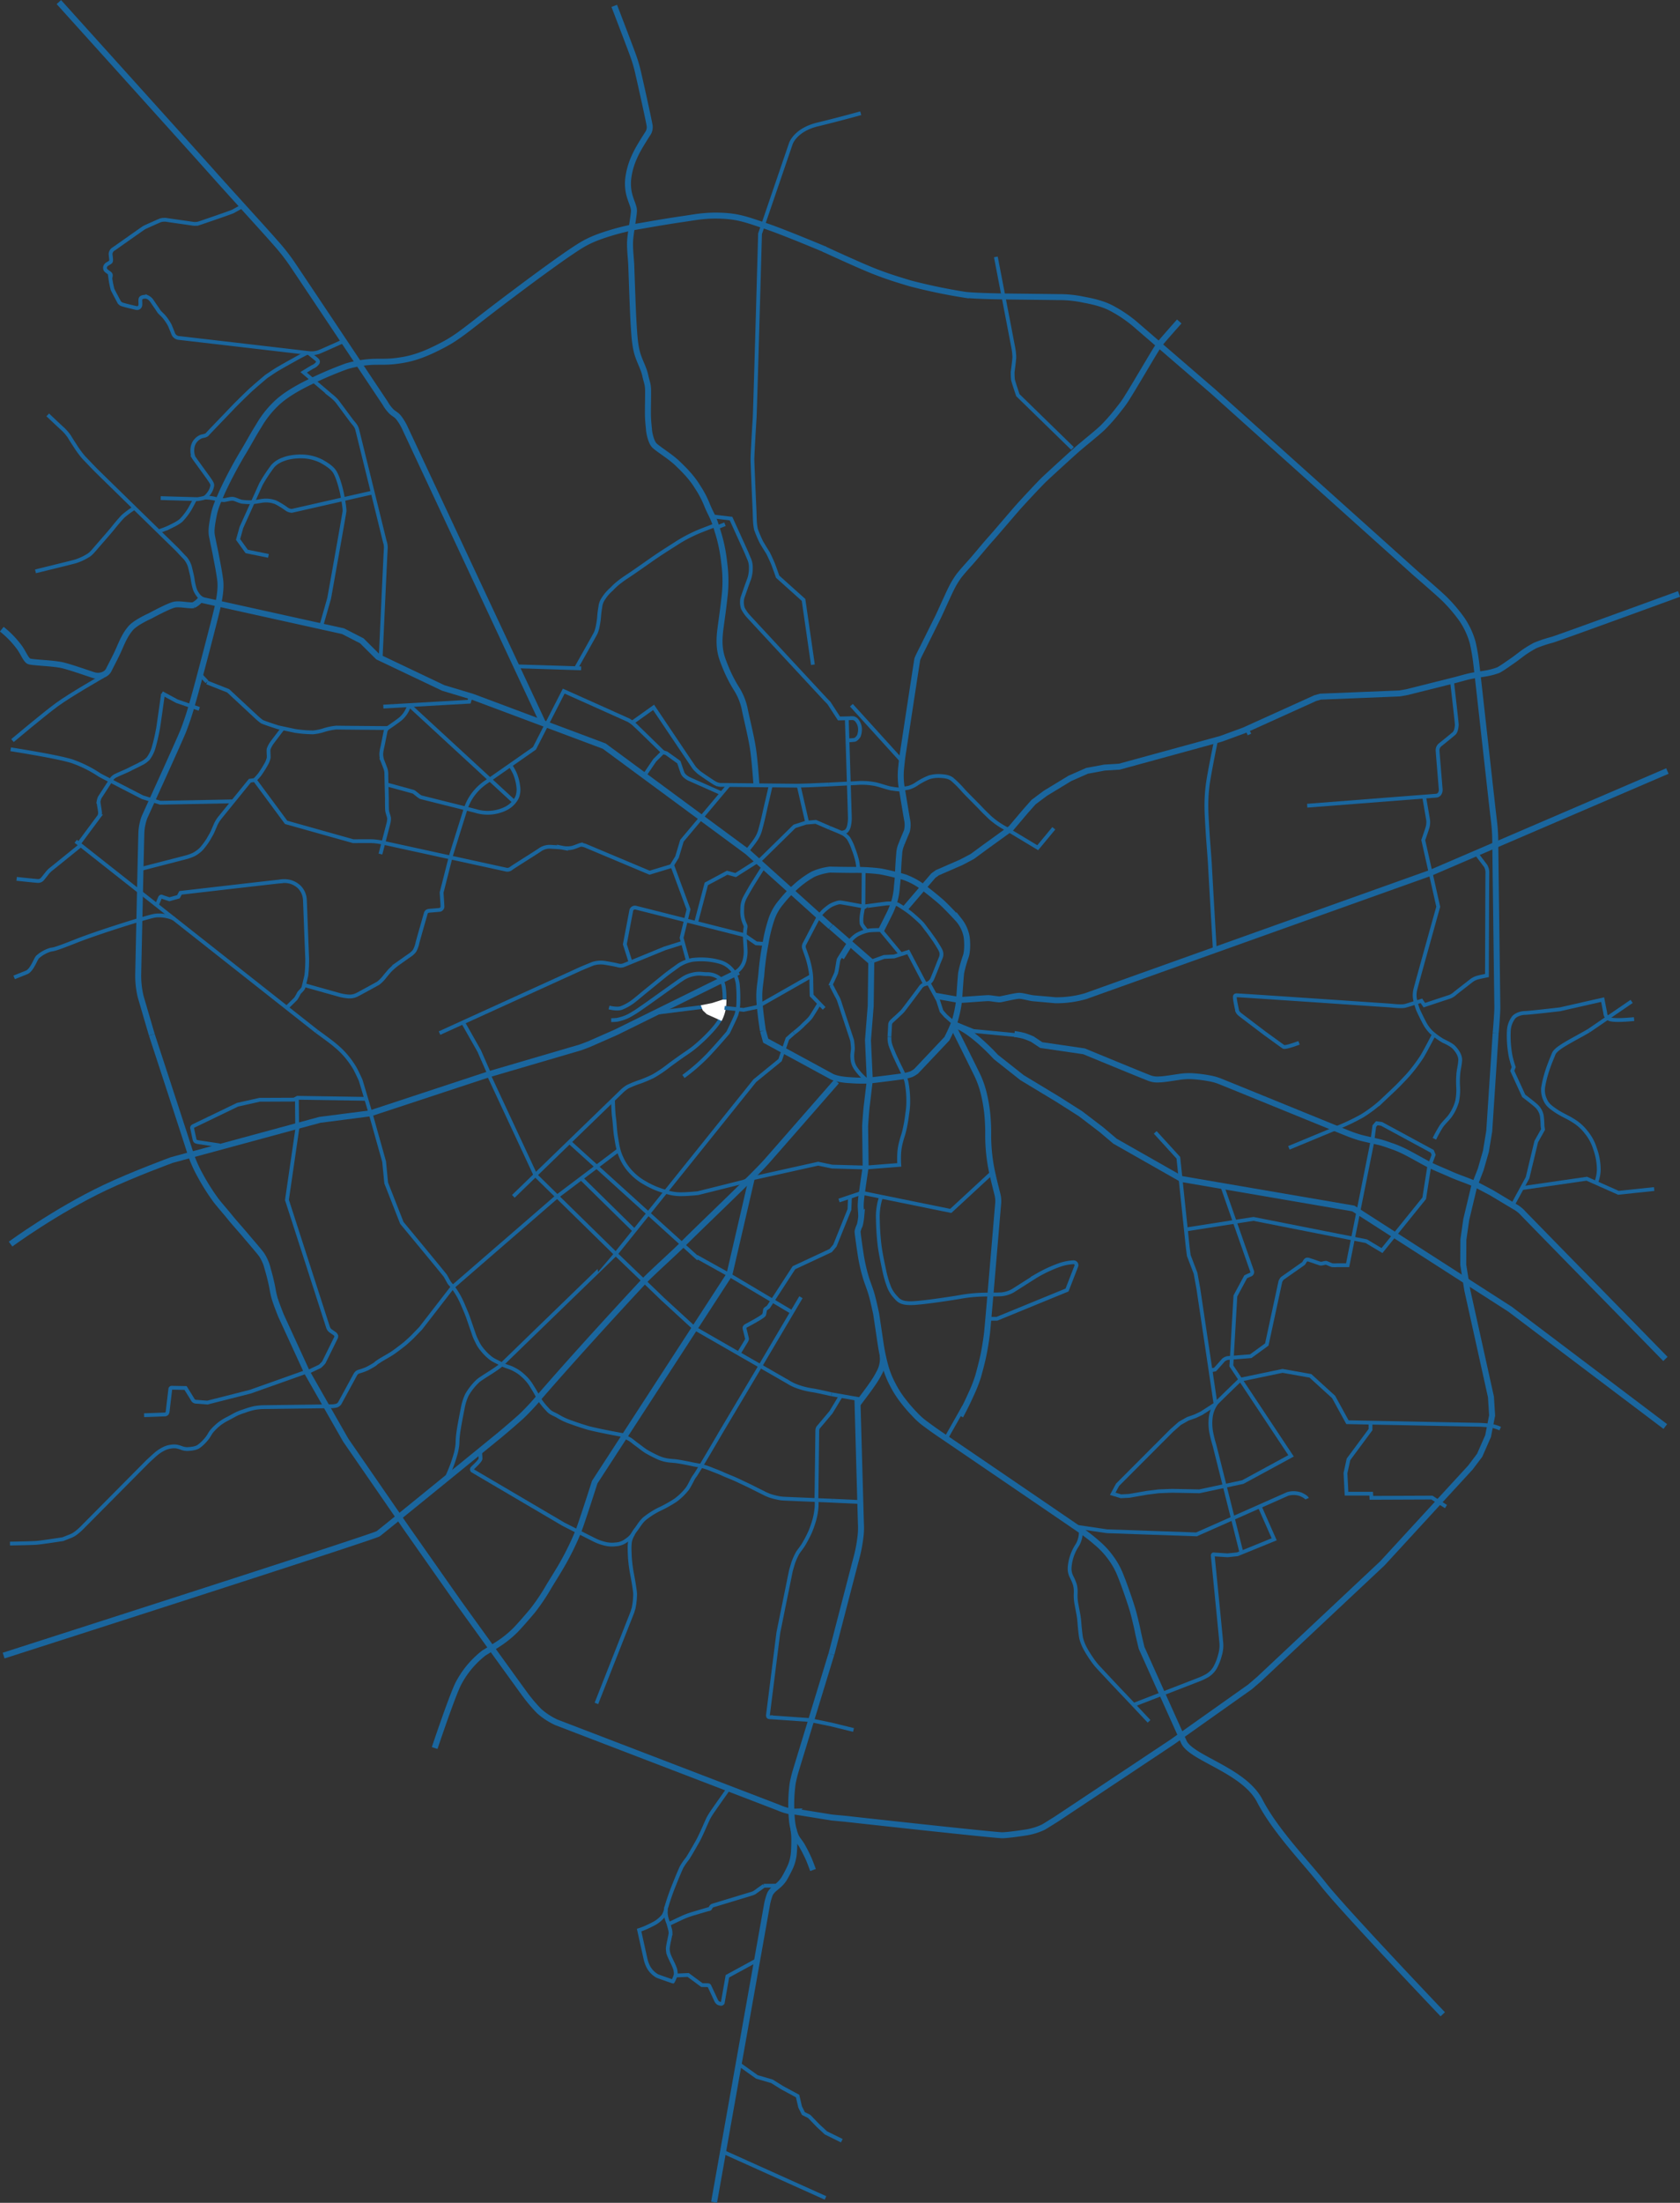 <svg xmlns="http://www.w3.org/2000/svg" viewBox="0 0 807.26 1058.06"><rect x="0" y="0" width="807.26" height="1058.06" fill="#333333" stroke="none"/><defs><style>.cls-1,.cls-2{fill:none;stroke:#1a669e;}.cls-1{stroke-width:1.83px;}.cls-2{stroke-width:2.87px;}.cls-3{fill:#fff;}</style></defs><title>map-blue</title><g id="Слой_2" data-name="Слой 2"><g id="Karta"><path class="cls-1" d="M346.37,489c-1.57,3.78-7.78,9.64-8.92,10.7-1.31,1.22-3.13,2.83-4.84,4.14s-3.82,2.64-5.65,3.95-4.65,3.31-6.09,4.44a59.42,59.42,0,0,1-7.17,4.77,64,64,0,0,1-5.89,2.5,50.22,50.22,0,0,0-6.26,2.51,16.81,16.81,0,0,0-3,2.38l-51.89,50.26"/><path class="cls-2" d="M434.76,436.58l13.72-16,1.93-1.39,11.49-5,5.3-2.8,6.11-4.49,12.46-9,7-8.26,3.85-4.35,5.67-4.24,11.79-7.17,8.24-3.63,8.38-1.56,7.14-.43,48.89-13.39,10.93-4L632,335.33l2.5-.71,38-1.54,3.38-.59s21.7-5.42,23.45-5.87,5.25-1.48,7.44-1.93,5.44-.92,7-1.18a33.93,33.93,0,0,0,6.13-1.61c1.44-.64,6.36-4.18,7.48-4.94s4.3-3.29,5.42-4a53.49,53.49,0,0,1,4.86-2.92,64,64,0,0,1,8.25-2.75c3.62-1.09,60.89-22,60.89-22"/><path class="cls-1" d="M398.6,397.62s6,2.41,6.7,2.9a10.24,10.24,0,0,1,2.4,2.11,24.46,24.46,0,0,1,2.35,5.06,45,45,0,0,1,1.86,5.87,33.25,33.25,0,0,1,.53,4.13"/><path class="cls-1" d="M416.36,447s-2.15-2.49-2.34-3.43a12.9,12.9,0,0,1,0-3.45c.12-1.44.84-4.77.84-4.77L415,418"/><path class="cls-1" d="M433.39,378.83a22.56,22.56,0,0,0,3.19-.46,13.26,13.26,0,0,0,4-1.91,31.64,31.64,0,0,1,5.93-3.11,16,16,0,0,1,5.45-.6c1.69.11,3.88.28,5.52,1.52A51.45,51.45,0,0,1,463,379.8c1.33,1.49,6.69,6.78,8.27,8.46s2.59,2.61,4.36,4.35a39.86,39.86,0,0,0,7.43,5.21c3.21,1.92,15.58,9.36,15.58,9.36l7.73-9.33"/><path class="cls-1" d="M398.43,376.8s12.46-.61,14.58-.76a34.14,34.14,0,0,1,8,.69c2,.49,4,1.22,6.4,1.83a34.2,34.2,0,0,0,6,.71"/><path class="cls-2" d="M566.65,154.41s-8.13,9.14-9.37,10.78S553,172,551.21,175s-7.49,12.65-9.16,15.23a46,46,0,0,1-4.21,6,89.15,89.15,0,0,1-7.89,9.08c-3,2.9-9.28,7.77-13.13,11.19s-11.7,10.61-14.93,13.64c-1.69,1.58-9,9.35-12.49,13.25-2.05,2.27-11.3,13.18-13.42,15.51s-7.27,8.57-8.94,10.46-5.34,5.87-6.77,7.94a42.57,42.57,0,0,0-3.22,5.47c-1.3,2.58-5.55,12.13-6.41,13.83s-7.34,14.78-7.34,14.78-2.35,4.53-2.53,5.34-7,45.59-7.17,46.78-.53,4.64-.7,6.52a37.27,37.27,0,0,0,.18,7c.26,1.69,2.62,16,2.88,17.2a11.87,11.87,0,0,1-.21,5c-.43,1.07-2.09,4.9-2.52,6.16a12.6,12.6,0,0,0-1.15,4.77c-.29,3.2-.51,7.27-.62,10s-.35,4-.52,6.21a33.3,33.3,0,0,1-1.08,6.21,40.27,40.27,0,0,1-3,7.35c-1.3,2.7-3.52,7-3.52,7"/><path class="cls-1" d="M406.89,345s1.47,46.78,1.48,47.91a17.26,17.26,0,0,1-.47,4,5,5,0,0,1-1.3,2.39A5.69,5.69,0,0,1,404,400"/><line class="cls-1" x1="409.1" y1="338.74" x2="433.42" y2="365.55"/><line class="cls-2" x1="399.3" y1="445.13" x2="418.54" y2="461.94"/><polyline class="cls-1" points="418.6 461.88 424.78 459.64 429.61 459.42 436.42 457.24 444.55 472.71"/><path class="cls-1" d="M398.94,473.51s2.36-4.92,2.79-6.06,1-6,1.27-6.59,5.51-8.81,5.76-9.19a13.11,13.11,0,0,1,2.92-2.59,18.13,18.13,0,0,1,6.06-2.17,46,46,0,0,1,5.51-.17l9.61,11.58"/><path class="cls-1" d="M697.67,326.95S700,347,700,348s-.29,3.38-1.28,4.27-6.16,5.06-6.66,5.44a3.37,3.37,0,0,0-1.3,2.7c.07,1.31,1.45,17.84,1.52,18.78s-.35,2.88-2.23,3L628.12,387"/><line class="cls-1" x1="599.11" y1="350.11" x2="600.39" y2="352.79"/><path class="cls-1" d="M583.74,456.27s-2.15-36.75-2.3-40-1-13.46-1.12-15.65-.49-7.64-.58-10.83a79.7,79.7,0,0,1,.53-12.47c.65-5.39,4.1-22,4.1-22"/><path class="cls-2" d="M801.2,370.34l-114,49s-161.75,57.76-165.44,59.11a50.22,50.22,0,0,1-14.64,2c-3.07-.29-8.34-.75-10.4-.93s-5.15-1.21-7-1.2-8.38,1.63-9.26,1.7-4.08-.53-5.39-.59-13.59,1-14.28.86l-11.29-2"/><polyline class="cls-1" points="446.24 472.26 450.75 480.5 452.41 485.68 454.37 487.92 458.28 491.4 467.7 495.22 487.92 497.15"/><line class="cls-1" x1="463.93" y1="493.87" x2="468.98" y2="498.96"/><path class="cls-1" d="M460.27,497.53"/><path class="cls-1" d="M458,492.6"/><path class="cls-1" d="M709.24,409.8s3.92,5.17,4.62,6.1a6.36,6.36,0,0,1,.84,3.5c-.06.75-.2,49.17-.2,49.17s-3.31.65-4.56,1a9.18,9.18,0,0,0-2.93,1.46c-.62.51-6.85,5.31-7.91,6.2a8.33,8.33,0,0,1-2.56,1.58c-.5.13-12.12,4-12.12,4L683,480.72s-5.56,1.79-7.62,2.37-6.45-.08-8.46-.19S595,478,594.11,478.06s-.81.63-.68,1.88,1,5.25,1.11,5.75a4.19,4.19,0,0,0,1.26,1.56c.44.37,12,9.12,12,9.12s8.05,5.83,8.92,6.44,7.48-1.91,7.48-1.91"/><path class="cls-1" d="M684.3,382.61s1.7,9.82,1.9,11.07a9.55,9.55,0,0,1-.16,3.38c-.18.82-2.14,6.47-2.14,6.47l7.19,32s-10.68,38.23-11,39.73a11.29,11.29,0,0,0-.22,4.32,31.94,31.94,0,0,0,1.54,5.5c.45,1.06,2.74,5.74,3.37,6.8a17.5,17.5,0,0,0,2.91,3.86,33.62,33.62,0,0,0,6.12,4.42"/><path class="cls-1" d="M725,495.31a11.55,11.55,0,0,1,2-6.15c.87-1.57,3.68-2.6,5.68-2.61s16.9-1.75,16.9-1.75l20.51-4.66s.85,4.44,1.11,5.63,0,2.44,2,3.62,12,.1,12,.1"/><line class="cls-1" x1="784.02" y1="481" x2="763.43" y2="495.09"/><path class="cls-2" d="M718.68,496.28s.84-9.38.81-12.64-1-77.67-1-79.8a87.81,87.81,0,0,0-.7-10.14c-.53-4-7.92-71-8.32-74.1a95.11,95.11,0,0,0-1.84-11,38,38,0,0,0-5.09-11,75.34,75.34,0,0,0-8.34-9.84c-2.9-2.86-13.87-12.3-13.87-12.3L582.88,188S549,158.8,545.43,155.69A63.54,63.54,0,0,0,534,148c-3.27-1.73-7.54-3-13.06-4a56.66,56.66,0,0,0-12.54-1.29c-5.39-.08-19.67-.23-25.43-.31s-14-.27-18.92-.74a269.41,269.41,0,0,1-26.73-5.56c-6-1.83-10.29-3.06-17.46-5.88s-24-10.61-24-10.61"/><line class="cls-1" x1="404.7" y1="460.24" x2="408.7" y2="453.72"/><path class="cls-2" d="M402,519.42s-22.47,25.73-33.42,38.2c-6.28,7.16-30.54,30-40.77,40.28-4.11,4.15-14.53,13.4-18.29,17.41s-30.44,32.7-50.49,55.88a113.36,113.36,0,0,1-8.39,9c-2.88,2.63-8,7-10.9,9.4-1.55,1.28-56,45.63-58,47.1s-180,58.53-180,58.53"/><path class="cls-1" d="M381.47,496.15l-3.12,2.78-3.51,10.27-12.15,9.9-66.77,83.19S244.18,652.4,241.55,655s-10.27,6.76-12,8.39a29.2,29.2,0,0,0-5.14,6.51,25.12,25.12,0,0,0-2,6.14c-.5,2.63-2,9.9-2.38,13.65s.13,3.26-.88,7.89A70.48,70.48,0,0,1,215,709"/><path class="cls-1" d="M222.48,491.06l7.79,13.76L235,515.6l-.13.75,22.42,48.11,38.46,37.71,22.8,21.92,15,13.78s43.85,25.18,45.35,26.06a21.84,21.84,0,0,0,4.51,2.13,37.14,37.14,0,0,0,7.14,1.75c2.38.38,9,1.9,9,1.9"/><path class="cls-1" d="M384.86,623.09l-19.54,33.07-18.79,31.57s-11.4,19.61-12.72,21.23c-1.06,1.31-2,3.88-3.45,6a28.79,28.79,0,0,1-5.76,5.64,64.36,64.36,0,0,1-8.14,4.51,39.2,39.2,0,0,0-6.77,4.38c-1.63,1.38-2.76,3.38-3.88,4.89a16.36,16.36,0,0,0-2.94,5.45c-.5,2-.37,4.7-.19,8.46a71.71,71.71,0,0,0,1.25,8.89s1.19,6.45,1.25,8.39a36.15,36.15,0,0,1-.75,7,15.84,15.84,0,0,0-.5,1.63l-17.35,44"/><path class="cls-1" d="M152.19,495.41s7.54,5.41,9,6.79a39.16,39.16,0,0,1,5,4.87,44.28,44.28,0,0,1,4.35,6.09c1.25,2.32,2.76,5.7,2.76,5.7l4.76,15.91,6.51,23.18,1,10.27,7.52,19.17s20.61,24.87,20.92,25.43,1.32,2.38,1.75,3.13,1.19,1.32,2.07,2.57a42.74,42.74,0,0,1,2.82,4.45c.94,1.75,1.69,3.51,2.38,5.14s1.38,3.19,2.13,5.39,1.88,5.45,2.38,6.89a21.82,21.82,0,0,0,1.63,3.88,16.61,16.61,0,0,0,2.51,4,24.32,24.32,0,0,0,4,4c1.57,1.25,3.26,1.82,5.26,2.94s4.13,1.44,5.89,2.44a18.15,18.15,0,0,1,4.38,3,21.18,21.18,0,0,1,3.76,4.26c1.25,2,2.51,4,3.26,5.51a28.91,28.91,0,0,0,1.75,2.88,35.54,35.54,0,0,0,3.26,3.88c1.38,1.63,2.88,1.88,4.76,3a30.55,30.55,0,0,0,5.76,2.75c2.13.75,4.13,1.5,8.27,2.76s18,3.76,18,3.76"/><path class="cls-1" d="M175.85,527.8,143,527.3l-1.75.88-16.47.07-10.65,2.38L92.84,540.9a1.16,1.16,0,0,0-.5.5.92.92,0,0,0,0,.63l1.13,5.26a3.07,3.07,0,0,0,.36.8c.26.37,1.66.55,1.66.55l10.14,1.53"/><path class="cls-1" d="M143.08,540.65l-5.2,35.71,19.61,60.76a5.06,5.06,0,0,0,.6,1.38,3.81,3.81,0,0,0,1,.91l1.94,1.35a2.64,2.64,0,0,1,.56.91,1.85,1.85,0,0,1-.22,1s-5.54,11.28-5.73,11.62a5.88,5.88,0,0,1-.94,1.07,9.85,9.85,0,0,1-1,.94l-6.08,2.88-.25-.35-27.06,9.62L99.67,673.7l-5.76-.44a2.61,2.61,0,0,1-.81-.37,1.66,1.66,0,0,1-.56-.75l-3.38-5.45-6.51-.12a.7.7,0,0,0-.53.12.71.71,0,0,0-.28.44l-1.31,11a1.9,1.9,0,0,1-.38.88,1.68,1.68,0,0,1-.75.38l-10.16.38"/><path class="cls-1" d="M297.23,552.43,267.6,574.79l-50.17,43.47L202.15,638l-4,4.13s-2.35,2.29-3.95,3.57-3.48,2.69-5.14,3.88-5.64,3.29-7.2,4.39a8.41,8.41,0,0,0-1.63,1.25,42.76,42.76,0,0,1-3.82,2.19,28.81,28.81,0,0,1-3.63,1.32,3.41,3.41,0,0,0-1.19.5,4.37,4.37,0,0,0-.81.94l-7.58,13.91a3.2,3.2,0,0,1-1.44,1.06,9.9,9.9,0,0,1-1.88.31l-33.89.44a33.78,33.78,0,0,0-3.7.41,37.83,37.83,0,0,0-4.95,1.47,35,35,0,0,0-3.38,1.25c-1.1.53-3.38,1.82-4.57,2.44A24.09,24.09,0,0,0,105.3,684a27.31,27.31,0,0,0-3.82,3.76c-.56.85-1,1.69-1.63,2.6a21.45,21.45,0,0,1-2.32,2.66,15.31,15.31,0,0,1-2.44,2,8.87,8.87,0,0,1-2.13.69,17.14,17.14,0,0,1-3.13.31,8,8,0,0,1-2.38-.44,15.05,15.05,0,0,0-2.51-.75,7.84,7.84,0,0,0-2.57,0,10.74,10.74,0,0,0-3.19.85,18.84,18.84,0,0,0-3.88,2.41c-1.47,1.22-4.38,3.95-4.38,3.95L39,734.21a25.64,25.64,0,0,1-2.41,2.07,11.16,11.16,0,0,1-2.47,1.47l-3.88,1.54S19.34,741,17.19,741.09c-3.65.2-12.4.33-12.4.33"/><polyline class="cls-1" points="380.54 630.29 350.1 612.19 335.25 603.92 335 604.11 273.56 548.48"/><path class="cls-1" d="M399.78,720.83s-22.31-.93-23.31-1a16,16,0,0,1-2.38-.31,33.81,33.81,0,0,1-3.95-1,23.68,23.68,0,0,1-3-1.31c-2-1-3-1.47-5.39-2.69s-5.54-2.66-7.58-3.63-5.17-2.13-6.83-2.91-3.76-1.54-5.32-2.16a40.76,40.76,0,0,0-4.76-1.63c-1.47-.38-2.54-.44-4.57-.88s-5.36-1.1-7.33-1.38-3.63-.25-5.39-.63a18.2,18.2,0,0,1-4.13-1.38c-1.22-.56-3.79-1.85-5.23-2.72s-3.92-2.88-4.79-3.48-2.22-1.82-3.19-2.38-2.69-1.44-2.69-1.44"/><path class="cls-2" d="M399.47,794.56,382.23,851s-1,3.51-1.38,5.83a77.42,77.42,0,0,0-.38,16.6,29,29,0,0,0,1.75,8.14c.94,2.19,2.19,3.19,3.26,5.14a70.18,70.18,0,0,1,3.26,6.51c.94,2.25,1.92,5,1.92,5"/><path class="cls-2" d="M381.27,878.59a30.77,30.77,0,0,1,.4,5.76s0,3.2-.19,5.45a21.38,21.38,0,0,1-1.57,6.58,61.05,61.05,0,0,1-3.26,6.26,16,16,0,0,1-3.32,3.51c-1.06.94-2.76,2.13-3.45,3.88a31.66,31.66,0,0,0-1.19,4.07l-25.57,143.7"/><line class="cls-1" x1="373.78" y1="905.72" x2="366.95" y2="905.78"/><path class="cls-1" d="M367.08,905.78,362.6,909a8.27,8.27,0,0,1-1,.47l-18.79,5.7a3.89,3.89,0,0,0-.75.31,4,4,0,0,0-.44.5l-.38.69a1,1,0,0,1-.31.25,2.35,2.35,0,0,1-.63.13s-4.32,1.25-6.14,1.82a43.38,43.38,0,0,0-5.64,1.94c-2.07.94-7.2,3.38-7.2,3.38"/><path class="cls-1" d="M324.61,948.88l6.08-.25,6.56,4.85,2.76.06a1.15,1.15,0,0,1,.63.13,1,1,0,0,1,.31.44l3.26,7a3.45,3.45,0,0,0,.88,1,3.92,3.92,0,0,0,1.44.38,1,1,0,0,0,.75-.44l2.24-12.79,14.38-7.84"/><path class="cls-1" d="M320,917.3a13.26,13.26,0,0,1-1.19,2.88,15.78,15.78,0,0,1-3.88,3.38c-1.19.72-3.13,1.6-4.35,2.19a34.13,34.13,0,0,1-3.48,1.32l3.13,14.09a16.3,16.3,0,0,0,.94,2.79,10.8,10.8,0,0,0,1.94,3,11.22,11.22,0,0,0,2.76,2.19c.91.38,7.45,2.63,7.45,2.63a13.66,13.66,0,0,0,1.38-3.32,9.54,9.54,0,0,0-.25-2.57,23.86,23.86,0,0,0-1.22-2.94c-.41-.88-1.47-3-1.85-4.07a9.63,9.63,0,0,1-.5-3.07,32,32,0,0,1,.69-3.82c.19-1,.5-2.32.63-3.26a7.81,7.81,0,0,0-.44-2.69c-.22-1.06-.81-2.82-.81-2.82"/><path class="cls-1" d="M321,923.41a15.69,15.69,0,0,1-.91-3,12.88,12.88,0,0,1,0-4.38"/><path class="cls-1" d="M320.13,916.27a111.66,111.66,0,0,1,4-11.43c1.19-3,2.85-7,3.51-8.27a33.87,33.87,0,0,1,2.72-3.88c.75-1.06,3.66-6.14,4.92-8.39s3.26-6.89,3.26-6.89,1-2.29,1.75-3.88a37,37,0,0,1,2.76-4.38c1.35-2,7.14-10.15,7.14-10.15"/><line class="cls-1" x1="279.32" y1="566.02" x2="304.81" y2="591.08"/><path class="cls-2" d="M361.25,565.83l-10.77,46.42-64.71,99.66s-6.14,19.23-7.89,23.68a128.83,128.83,0,0,1-6.51,13.66c-2.38,4.38-5.14,8.64-7.64,12.78a100,100,0,0,1-7.64,11.4c-2.63,3.19-6.77,7.89-8.52,9.65a49.66,49.66,0,0,1-7.14,5.89c-2.88,1.94-7.89,5-7.89,5A44.73,44.73,0,0,0,220,809.17c-3.31,7-11.14,30.45-11.14,30.45"/><path class="cls-1" d="M230.71,697.25s.13,2.25.19,3.32-3.48,4.1-3.95,4.7a.85.85,0,0,0,.06,1.13l43.78,25.75s13.75,7,15.35,7.77a23.74,23.74,0,0,0,4,1.44,14.28,14.28,0,0,0,5.7.44,9.21,9.21,0,0,0,5.14-1.88,11.54,11.54,0,0,0,3.26-3.13"/><path class="cls-1" d="M135.94,349.81s-4.68,6.15-5.18,6.84a12.69,12.69,0,0,0-1.68,3.14c-.19.82.14,3.7,0,4.32a11.68,11.68,0,0,1-1,2.63,57.66,57.66,0,0,1-3.3,5.27c-.94,1.19-2.37,2.64-2.37,2.64"/><path class="cls-1" d="M112,384.91l-35,.67-8.55-2.65s-20-10.29-20.57-10.66a58.67,58.67,0,0,0-13.24-6.61c-7-2.27-29.51-5.75-29.51-5.75"/><path class="cls-1" d="M393.7,482s-2.8,4.58-3.86,6.21-3.32,3.4-4.32,4.53a39.53,39.53,0,0,1-4,3.39"/><path class="cls-1" d="M293.68,490s1.15,0,2.71-.14a21.51,21.51,0,0,0,5.88-2,58,58,0,0,0,6.13-3.9c2.06-1.32,17.06-12.21,19.06-13.47a15,15,0,0,1,6.19-2.59c2.69-.45,3.44-.07,5.7,0a9.82,9.82,0,0,1,5.89,1.61c1.7,1.25,2.2,2.44,2.58,4.88a40.36,40.36,0,0,1,.33,5.7"/><line class="cls-1" x1="337.33" y1="483.7" x2="314.75" y2="486.53"/><path class="cls-3" d="M347.28,480.14h1.78a23.38,23.38,0,0,1-.22,3.65,18.58,18.58,0,0,1-1.09,4.35,17.6,17.6,0,0,1-1,2.22l-7.09-3.18-2-1.91-.91-2.39,5.39-1.09Z"/><polyline class="cls-1" points="389.71 468.87 363.58 483.74 357.26 485.07 348.17 484.1"/><polyline class="cls-1" points="322.95 415.47 330.85 436.8 327.51 450.47 330.56 461.55"/><polyline class="cls-1" points="364.16 413.52 353.47 420.32 349.4 419.2 339.39 424.56 334.44 443.31"/><path class="cls-1" d="M367.05,416.07,361.44,425s-2.37,4-3.42,6a11.54,11.54,0,0,0-1.36,5.77,14.17,14.17,0,0,0,.77,5.89c.63,1.81,1.07,1.88.76,3.13a25.48,25.48,0,0,0-.23,5.39c.07,1.38.33,4.7.33,5.7a17.26,17.26,0,0,1-.55,4.45,9.62,9.62,0,0,1-3.45,5.14"/><path class="cls-1" d="M367.74,453.41l-4.39-.3-5.71-3.93-52-13.17a1.81,1.81,0,0,0-2.31,1.32c-.25,1.32-3.08,16.23-3.08,16.23l2.72,8.57"/><path class="cls-1" d="M396,484.36,390,478.14s-.14-5.07-.15-7.45a26.5,26.5,0,0,0-.45-4.7,45.26,45.26,0,0,0-1.27-5.38c-.38-1.25-1.58-4.57-1.83-5.32a2.92,2.92,0,0,1,.18-1.75l6.85-13.11a20.16,20.16,0,0,1,2.37-2.83,24.77,24.77,0,0,1,3.23-2.56,14.31,14.31,0,0,1,2.87-1.22,5.64,5.64,0,0,1,1.94-.39c.69,0,11.23,2,11.23,2S425,434.08,425.85,434s2.19-.08,2.88-.08a8.49,8.49,0,0,1,2.57.48c.57.25,2.52,1.55,3.33,2.1a43.4,43.4,0,0,1,3.84,2.85c1.2,1.06,3.41,3,4.35,4s2.15,2.79,2.78,3.55,3.61,5,3.61,5,2.28,3.55,2.6,4.3a4.38,4.38,0,0,1,.46,3.19c-.43,1.26-1.23,3-1.54,3.89s-2.46,6.16-2.83,7a4.37,4.37,0,0,1-2.05,2.08c-.56.13-1.5.39-1.88.52a3.87,3.87,0,0,0-1.56,1.2c-.31.5-7.88,10.58-8.62,11.46s-5.1,4.8-5.35,5.05a2.45,2.45,0,0,0-.74,1.51c0,.63-.31,5.78-.31,5.78"/><polyline class="cls-1" points="398.6 397.62 391.98 394.76 387.28 395.15 381.77 396.92 364.48 413.89"/><line class="cls-1" x1="383.77" y1="377.37" x2="387.84" y2="395.02"/><path class="cls-1" d="M370.37,377.16s-1.17,5.14-1.85,8-1.36,6-1.85,8.09-1,4-1.48,5.77a16.09,16.09,0,0,1-2.3,4.64c-1,1.51-4,5.21-4,5.21"/><path class="cls-1" d="M303.81,347.07l10.25-7.3,16.05,23.88s3.15,4.69,3.53,5.19,1.51,1.5,2,2,7.35,5.11,8,5.42A7,7,0,0,0,346,377l36.71.38s4.63-.08,7.39-.21,8.33-.36,8.33-.36"/><path class="cls-1" d="M309.65,372.48l5-7.35,3.87-3.83,1.69.5,6,4.3s1.33,4,1.58,4.63a4.16,4.16,0,0,0,1.13,1.88,8.9,8.9,0,0,0,2.39,1.62l15.43,6.84"/><path class="cls-1" d="M67.45,417.44s20.72-5.33,21.91-5.65a22.39,22.39,0,0,0,3.82-1.39,16.37,16.37,0,0,0,3.37-2.45,34.66,34.66,0,0,0,3.62-4.84c.75-1.38,1.31-2.2,1.81-3.26s1.18-2.7,1.68-3.89a15.73,15.73,0,0,1,2-3.2c.5-.63,14.41-17.77,14.41-17.77l2.38-.32L137.48,395l32.27,9.06s7.89-.09,9.27,0a29.2,29.2,0,0,1,3.95.49c.94.18,59.49,13,60.18,13.14a2.81,2.81,0,0,0,2.38-.51c.69-.63,13-8.25,14.13-9.13a8.32,8.32,0,0,1,4.76-1.33c1.25.12,4.26.17,5.89.48a11.6,11.6,0,0,0,4.64,0c1.31-.32,3.57-1.33,4.19-1.45a7.31,7.31,0,0,1,2.38.56l30.61,12.87L322.64,416l2.68-4.33,2.35-7.84L350.2,377"/><path class="cls-1" d="M182.81,410.23s3.67-14.07,3.9-15a9.78,9.78,0,0,0,.24-2.19c0-.56-.7-2.38-.89-3.44s-.15-6-.15-6-.29-11.84-.29-12.46a7.06,7.06,0,0,0-.51-2.25c-.32-.88-1.2-3.19-1.45-3.75a9.91,9.91,0,0,1-.45-3.32,22.75,22.75,0,0,1,.62-3.38c.25-1.13,1.29-6.52,1.42-7.08a3,3,0,0,1,1.06-1.69c.5-.31,5.19-3.52,6.37-4.59a13.68,13.68,0,0,0,3.06-4.08c.62-1.38,1-2.26,1-2.26"/><line class="cls-1" x1="247.06" y1="385.15" x2="196.6" y2="338.65"/><path class="cls-1" d="M245,367.35a25.52,25.52,0,0,1,2.52,4.44,22.79,22.79,0,0,1,1.48,5.74,10.3,10.3,0,0,1-.53,5.43,12,12,0,0,1-5.18,5.28,19.62,19.62,0,0,1-14.72,1.3c-1.5-.43-25.7-6.43-26.33-6.62s-3.08-2.37-3.52-2.56-13-3.59-13-3.59"/><path class="cls-1" d="M318.64,361.36s-11.37-11.11-12.25-11.92a20.77,20.77,0,0,0-4.21-3.43c-2-.93-31.3-14.05-31.3-14.05l-14.07,27.48s-21.44,15-23.56,16.43a25.71,25.71,0,0,0-6.12,6,24.69,24.69,0,0,0-3.42,6.78c-.81,2.45-7,22.32-7,22.32l-4.51,17.74s.4,5.89.4,6.45a1.65,1.65,0,0,1-1.37,1.88c-1.25.13-3.95.33-4.63.39s-1.69.13-2,1.26-3.72,12.92-4,14.17a13.7,13.7,0,0,1-1.43,3.89,9.86,9.86,0,0,1-2,1.89c-.94.63-5,3.52-6,4.22a30.83,30.83,0,0,0-3.93,3.4c-.62.75-2.06,2.39-2.5,3a17.06,17.06,0,0,1-3,3c-.75.44-8.94,4.92-10.19,5.55a7.83,7.83,0,0,1-4,.83,22.41,22.41,0,0,1-4.64-.8c-1.38-.37-16.8-4.71-16.8-4.71"/><path class="cls-1" d="M390.61,319.29l-4.5-31.13L373.67,277s-1.2-3.44-2-5.57-2.59-5.75-2.59-5.75-2.77-4.38-3.34-5.5a61.63,61.63,0,0,1-2.46-5.82,24.1,24.1,0,0,1-.51-3.63c-.07-.94-.21-5.7-.21-5.7s-1-22-1-24.43.82-16.1,1.06-19.86,2.59-88.46,2.59-88.46L380,69s2.09-6.61,12.88-9.22,20.71-5.39,20.71-5.39"/><path class="cls-1" d="M154.32,300.83l3.84-13.42s7.26-40.49,7.38-41.87-.9-7.39-1.54-10-1.9-7.13-3.41-9.26-4.4-3.74-6.15-4.74a21.54,21.54,0,0,0-7.9-2.23,27.44,27.44,0,0,0-8.39.65c-2.63.76-5.19,1.76-7.13,4a76.1,76.1,0,0,0-5.61,8.54l-6,13.3L116,253.35l-1.61,5.77,4.15,5.75L129,267"/><path class="cls-1" d="M148.63,169.8l3.39,2.75c.63.5,1,1,.63,1.75a5.46,5.46,0,0,1-2.37,1.89c-1.13.63-4.38,2.64-4.38,2.64l12.94,11a26.28,26.28,0,0,1,2.89,2.62c1.26,1.62,5.86,7.88,7.17,9.62,1.13,1.5,2.26,2.37,2.77,4.38s13,52.71,13.21,53.58a9.1,9.1,0,0,1,.51,3.13c-.12,1.25-2.46,52.63-2.46,52.63"/><path class="cls-1" d="M98.37,239.12a11.73,11.73,0,0,0,2.75-3.27,9,9,0,0,0,.87-2.63c.12-.88-.76-2-1.14-2.63s-7.43-10.25-7.8-10.87a8.57,8.57,0,0,1-.64-3.38,7.75,7.75,0,0,1,.86-3.64,7.17,7.17,0,0,1,3.37-3c1-.3,2.38-.38,3-1.14s10.36-10.81,12-12.57,6-6,8-7.92,8.24-7.17,8.24-7.17,2-1.38,4.13-2.77,7.88-4.54,10.13-5.8,5.5-2.9,5.5-2.9"/><path class="cls-1" d="M93.73,239.77s-1.62,3.14-2.49,4.64A29.54,29.54,0,0,1,87,249.94c-1.37,1.26-4.38,2.65-5.88,3.4a44.8,44.8,0,0,1-4.63,1.77"/><path class="cls-1" d="M17.05,274.43s17-4.15,19.27-4.79A27.44,27.44,0,0,0,42.08,267c1.63-.88,2.87-2.52,4.5-4.4s6.49-7.41,7.74-9,3.62-4.4,4.87-5.65A43.4,43.4,0,0,1,64.56,244"/><path class="cls-1" d="M77.22,239.25"/><path class="cls-1" d="M77.82,239.57"/><path class="cls-1" d="M77.22,239.25l17.65.51a23,23,0,0,0,3.63-.76,20.65,20.65,0,0,1,4.51.49,19.87,19.87,0,0,0,4.64.74c1.13-.13,3.13-.76,4.26-.64s2.63,1,4.14,1.36a28.68,28.68,0,0,0,5.51.23c1,0,2.75-.39,4.51-.64a13,13,0,0,1,6.39.73,36.8,36.8,0,0,1,5.27,3.24,4.64,4.64,0,0,0,2.51.87c.63-.13,38.56-8.77,38.56-8.77"/><path class="cls-1" d="M22.94,199.28s5.4,5.12,6.66,6.24a22.92,22.92,0,0,1,3.77,4.25c.63,1.13,2.27,3.63,3,4.75a45.87,45.87,0,0,0,4,5.37c1.26,1.25,3.65,3.87,6.29,6.49S85.17,264,85.17,264s2.77,3,3.9,4.12a11.64,11.64,0,0,1,2.4,5c.38,1.63.89,3.51,1.15,5.38a25.94,25.94,0,0,0,1.14,4.88,12.08,12.08,0,0,0,2,3.13,11.54,11.54,0,0,0,2.89,1.87"/><path class="cls-2" d="M354.88,466.79l-58.79,29-13.2,5.81-4,1.5-44,12.9L178,534.76l-24.3,3.13L82.57,557.19S64,564,50.4,570.44C26.84,581.61,5.08,597.56,5.08,597.56"/><path class="cls-2" d="M295.16,2.82s7.83,20.39,9.1,24a66.26,66.26,0,0,1,2.54,8.89c1.14,4.76,5,22.41,5.22,23.91a5.73,5.73,0,0,1-.36,3.88c-.62,1.13-5,7.53-6.85,11.92a34.8,34.8,0,0,0-3,11,21.67,21.67,0,0,0,1.16,9c.76,2.38,1.52,3.75,1.65,5.51s-1.59,10.65-1.83,14.54.4,8.52.54,12,.7,20.92,1.09,27.43.66,10.52,1.68,14.4,3.16,7.38,3.92,10.89,1.39,4.25,1.4,7.76-.1,7.14-.09,10.65.4,6.14.53,7.89,1,5.63,2.4,7.26,7.66,5.36,11.18,8.73,7,6.87,9.81,11.49a47.32,47.32,0,0,1,4.66,9c2,4.75,2.9,5.25,4.8,11.76A76.75,76.75,0,0,1,348,270.37a65,65,0,0,1,.18,16c-.85,7.52-.85,7-2,15.67s.17,12.78,1.94,17.16a67,67,0,0,0,5.55,11.26A29.47,29.47,0,0,1,358,341.37c.89,4.26,3,12.77,3.82,18.28s1.42,14,1.69,17.66"/><path class="cls-2" d="M72.94,497s-4.85-16.56-5.36-18.32a43.66,43.66,0,0,1-1.16-11.15c.11-4.76,1.41-66.53,1.53-68a24.42,24.42,0,0,1,1.48-7c1-2.26,16.67-36.51,18.66-41.53a133.9,133.9,0,0,0,4.47-13.67c2.11-7,11.14-41.75,11.88-45.27s2-8.9,1.33-13.79-1.53-8.76-2-11.39-1-4.76-1.53-7.51-1-3.63,0-9.4,1.61-6.9,4.46-13.55a203.16,203.16,0,0,1,10.71-20.08c2.62-4.39,4-7.15,6.85-11.67A47.7,47.7,0,0,1,132.55,194c4-3.9,9.5-7.17,15.88-10.33a183.43,183.43,0,0,1,18-7.7,53.49,53.49,0,0,1,12.77-2.17c5-.14,7.39.23,13.78-.8s11.77-3.17,18-6.32,9.13-5.17,17.88-12S243,143.81,250.75,138s18.12-13.34,23.37-16.86,8.13-5.41,14.51-7.69a112.86,112.86,0,0,1,19.4-4.95c7.26-1.28,14.15-2.43,20.28-3.32S339,103.28,347,103.63s12.16,2,20.94,4.94,28.73,11.35,28.73,11.35"/><path class="cls-2" d="M.86,302.21a45.87,45.87,0,0,1,8.55,8.87c1.64,2.25,3,5.75,4.41,6.5s11.9.84,16.67,2.07,12.67,4.09,14.8,4.71,5.64.11,7-2.65,3.49-6.65,5-10.16,3-6.9,5.48-9.79,9.38-5.92,9.38-5.92,9-4.92,11.76-5.43,7.64.73,9.15.22A9.91,9.91,0,0,0,96.27,288l68.58,15.18,9,4.61,7.79,7.74L213,330.45l14,4.21,63.34,23.72,68.82,50.76,40,36"/><path class="cls-2" d="M28.28,1s66.92,74.18,74,82.18,26.53,29.23,29.93,33.23a94.1,94.1,0,0,1,8.18,10.37c3.4,5,44.69,66.88,44.69,66.88a18.76,18.76,0,0,0,3,4c1.63,1.5,2.39,1.37,4,3.62a26.54,26.54,0,0,1,2.65,4.63L260.9,347.33"/><path class="cls-1" d="M116.57,99s-3.81,2.08-4.56,2.52-15.77,5.56-16.39,5.75a7.19,7.19,0,0,1-2.94.2c-1.07-.18-11.46-1.64-12.28-1.78a7.25,7.25,0,0,0-3.32.14c-.81.32-7.19,3.16-7.76,3.47S55.5,119,54.75,119.5A3,3,0,0,0,53.13,122c.07,1.19.45,3.07.14,3.63s-1.75,1.07-2.25,1.64a2,2,0,0,0-.37,2.26c.44.81,2.26,1.62,2.51,2.25s-.12,1.38-.12,2a46.58,46.58,0,0,0,1,5.13c.19.56,2.9,5.57,3.15,6.07A2.73,2.73,0,0,0,59,146.3c1.07.37,6,1.55,6.58,1.67a1.54,1.54,0,0,0,1.75-1c.37-.88-.2-3.07.36-3.76s2.31-.82,3.13-.51a5.26,5.26,0,0,1,2.26,2c.57.87,2.9,4.19,3.21,4.75s2.2,2.19,2.7,2.87a24.72,24.72,0,0,1,2.64,4c.5,1.25,1.39,3.38,1.64,4.07a3.22,3.22,0,0,0,2.51,1.93c1.32.12,61.91,7.19,62.91,7.31a10.75,10.75,0,0,0,4.45-.52c1.56-.57,12-5.3,12-5.3"/><path class="cls-1" d="M342,248l9.27,1.1,7.42,16.34s.76,1.88,1.2,2.88a9.75,9.75,0,0,1,.89,4,16.69,16.69,0,0,1-.8,5.77c-.68,1.69-2.92,8.15-3.29,9.28a9.8,9.8,0,0,0,.27,4.82,17.88,17.88,0,0,0,2.58,3.75c.82.94,36.78,39.66,36.78,39.66l2,2.07,4.83,7.43s5.64-.1,6.39-.17a2.72,2.72,0,0,1,2.07,1,6.7,6.7,0,0,1,1.6,3.74,8.92,8.92,0,0,1-.54,3.83c-.37.63-1.36,1.83-2.18,1.9l-3.13.27"/><path class="cls-1" d="M276.91,320.72s8.84-15.63,9.34-16.69a15.91,15.91,0,0,0,1.05-3.7,35,35,0,0,0,.61-4.51,37.67,37.67,0,0,1,.55-4.2,8.45,8.45,0,0,1,1.43-4,20.58,20.58,0,0,1,4-4.65,30.18,30.18,0,0,1,4.06-3.65c2.12-1.64,3.44-2.39,6-4.15s5.75-4,8.75-6.1,5.25-3.59,8.81-5.85,5-3.27,8.19-5a72.62,72.62,0,0,1,8.63-3.91c2.38-.95,5.5-2.08,5.5-2.08l.44,1.19,4.09-1.62"/><line class="cls-1" x1="248.22" y1="320.06" x2="279.23" y2="321.03"/><polyline class="cls-1" points="184.2 339.4 225.41 337.05 226.22 334.36"/><path class="cls-1" d="M328.15,452.78l-8.82,2.79s-19.2,7.89-19.77,8.08a4.09,4.09,0,0,1-2.51.07c-1.07-.31-4.89-1-6.39-1.23a12.82,12.82,0,0,0-5.7.39c-1.75.7-5.69,2.34-5.69,2.34l-68.07,31"/><line class="cls-1" x1="152.19" y1="495.41" x2="36.39" y2="404.09"/><path class="cls-1" d="M75.21,435.14l1.68-4s.37-.69.88-.44,3.64,1.24,3.64,1.24l4.32-1.2,1-1.88s45.77-5.29,47.34-5.42a13.18,13.18,0,0,1,4.45-.08,10.26,10.26,0,0,1,5.4,2.8,9.53,9.53,0,0,1,2.59,6.19c.13,2.69,1,26.49,1.09,27.68a65.88,65.88,0,0,1-.41,8.52c-.31,1.32-1.17,5-1.42,5.83s-1.68,2-2.12,2.64a23.22,23.22,0,0,1-1.49,2.64c-.62.69-4.3,4.24-4.3,4.24"/><path class="cls-1" d="M8,422.14s9.4,1,10,1a2.69,2.69,0,0,0,2.5-1.07c.69-.82,1.81-2.26,2.31-2.89a12.62,12.62,0,0,1,2.06-1.95c.87-.69,13.93-11.26,13.93-11.26"/><path class="cls-1" d="M37.84,405.32s9.4-12.68,9.79-13.19a3.58,3.58,0,0,0,.37-2.44c0-.56-.7-3.94-.64-4.7a8.48,8.48,0,0,1,.56-1.94l5.61-8.66a5.12,5.12,0,0,1,2.5-2c1.31-.69,4.69-2,6.57-3s3.69-1.77,5-2.52a11.11,11.11,0,0,0,3.62-2.52,16.53,16.53,0,0,0,2.55-5.08A94,94,0,0,0,76,349.57c.25-1.44,2.33-16.29,2.33-16.29"/><path class="cls-1" d="M186.18,349.71s-23.24-.18-24.56-.23a28.44,28.44,0,0,0-5.76,1.15,24.17,24.17,0,0,1-5.45,1.15,59.49,59.49,0,0,1-8.71-.72c-1.5-.31-8.09-1.73-8.09-1.73s-7-2.23-7.78-2.73a28.46,28.46,0,0,1-2.7-2.25l-13.51-12.55-10.16-4"/><polyline class="cls-1" points="77.8 332.9 85.02 336.81 95.76 340.49"/><line class="cls-1" x1="96.14" y1="324.01" x2="99.47" y2="327.51"/><polyline class="cls-1" points="403.16 576.63 414.13 572.94 456.85 581.64 476.7 563.29"/><path class="cls-1" d="M427.41,498c-.13,3.26.75,4.74,1.69,7.12s1.44,3.2,2.19,4.89,1.94,3.88,2.94,6.14A14.3,14.3,0,0,1,435.8,521a47.28,47.28,0,0,1,.63,7.83,35.6,35.6,0,0,1-.44,5.83c-.38,2.76-.5,3.95-1.19,7.2s-1.06,3.7-1.69,6.14a28.64,28.64,0,0,0-1,5.45,45,45,0,0,0,0,6.08L416,560.79l-16.16-.44-6.71-1.4-32.7,7.27a18,18,0,0,1-3.51,1.5l-21.55,5.39s-4.64.5-7.89.5a21.86,21.86,0,0,1-7.77-1.25,40.22,40.22,0,0,1-9.77-4.13,27,27,0,0,1-6.39-4.89,24.15,24.15,0,0,1-5-7.39c-1.62-3.39-2-6.89-2.51-9.77s-.63-6.89-1-9.39-.5-8.52-.5-8.52"/><path class="cls-1" d="M416.51,518.88a26,26,0,0,1-4.95-5.2,9.4,9.4,0,0,1-2-5.64c-.19-1.82.31-3.19.25-4.82a35.23,35.23,0,0,0-.37-3.57s-5.9-17.8-6.16-18.67a13.52,13.52,0,0,0-1.15-2.5c-.32-.56-2.68-5.16-2.68-5.16"/><path class="cls-2" d="M366.6,495.11s-1-6.15-1.57-12.66.33-9.43.81-14.57a132,132,0,0,1,2-14.66,74.32,74.32,0,0,1,2.72-11.28,24.82,24.82,0,0,1,4.73-8.53,58.87,58.87,0,0,1,7.12-7.54,43.66,43.66,0,0,1,8.37-6,28.51,28.51,0,0,1,8-2.18s7.81.17,11.51.15a93.22,93.22,0,0,1,12.35.66c2.95.48,10,2.18,12,2.85a32.77,32.77,0,0,1,7.61,3.89c2.52,1.74,8.44,6.52,10.4,8.32s6.82,6.84,8.33,8.65a17.7,17.7,0,0,1,3.44,7.43c.46,2.56.49,7.2-.3,9.59a62.72,62.72,0,0,0-2.26,8c-.24,1.76-.8,10.28-1,13.16a57.11,57.11,0,0,1-2.24,10.54,84.76,84.76,0,0,1-3.64,8l-14.57,15.42a10,10,0,0,1-2.57,1.63,24.39,24.39,0,0,1-3.7.94c-1.44.25-14.28,1.88-16.35,2.07a73.92,73.92,0,0,1-8.89-.12c-7.42-.35-9.64-2-9.64-2l-31.32-17-1.3-4.7"/><path class="cls-2" d="M457.83,492.66s10.36,20.8,11.23,22.65a44.53,44.53,0,0,1,3.57,9.58,73.42,73.42,0,0,1,1.82,10.65,93.66,93.66,0,0,1,.38,10.27A87.58,87.58,0,0,0,476,559.34c.88,5.2,3.07,13.41,3.26,14.28a13.53,13.53,0,0,1,.38,4.39c-.19,1.94-4.95,59-5.39,62.51s-1,7.08-1.75,10.65-1.82,7.45-2.5,9.9a67.7,67.7,0,0,1-3.51,8.89c-2.07,4.76-5,10.15-5,10.15"/><path class="cls-2" d="M800.25,652.74S733.4,584.4,732.08,583a15.79,15.79,0,0,0-3.63-3.07c-1.31-.75-11.71-7-11.71-7s-6.2-3.32-8.39-4.39S700.26,565.48,697,564s-6.89-2.88-10.15-4.51-7.89-4.38-11.53-6.2a51,51,0,0,0-7.39-3.07c-2.44-.88-2.51-.88-3.95-1.32s-7.27-1.63-10.27-2.44a65.48,65.48,0,0,1-6.64-2.32c-1.19-.44-58.69-23.93-60.82-24.74a25.5,25.5,0,0,0-5.07-1.44,67.07,67.07,0,0,0-8.77-1.06,32,32,0,0,0-6.26.44c-2.32.31-7,1.13-9.08,1.13a10.85,10.85,0,0,1-4.38-.5c-1.69-.56-31.82-13-31.82-13l-20.55-3L496,499.09s-2.29-1-3.86-1.5a33.38,33.38,0,0,0-4.7-.91"/><path class="cls-1" d="M688.93,497.06s-4.64,9-6,11-2.82,4.07-4.82,6.51-3.32,3.7-5.39,5.89-7,6.7-9.15,8.77a64.61,64.61,0,0,1-9.08,6.77,103.66,103.66,0,0,1-10.71,5.2c-2.5,1.06-9.52,3.95-9.52,3.95l-14.94,6.19"/><path class="cls-1" d="M693.5,500s3.7,1.57,5.14,3.07,3.13,3.95,3,6.2-.56,3.7-.81,5.64a41.25,41.25,0,0,0-.19,6.83,27.43,27.43,0,0,1-.5,7.33,22.3,22.3,0,0,1-3.26,6.83c-1.13,1.63-3.07,3.26-4.38,5.2a66.73,66.73,0,0,0-3.26,5.89"/><path class="cls-1" d="M725,495.31a52.72,52.72,0,0,0,.85,11.91,45.19,45.19,0,0,0,1.5,5.32l-.69,1.82,5.51,12s4.38,3.32,5.83,4.64a8.65,8.65,0,0,1,2.88,5.07,44.58,44.58,0,0,1,.31,4.63c.06.63.25,1.82.25,1.82l-3.26,5.83L734,565.73l-7.27,13.34"/><path class="cls-1" d="M763.43,495.09c-8.08,4.71-15.69,8.13-16.88,11.14s-3.82,8.77-5,15.79a10.73,10.73,0,0,0,.88,6.14c.94,2.32,2.57,3.63,5.39,5.51s5.7,3,8,4.51a22.46,22.46,0,0,1,6.39,5.7,22.91,22.91,0,0,1,4.2,7.83A29.83,29.83,0,0,1,768.23,562a18.09,18.09,0,0,1-1.25,6"/><polyline class="cls-1" points="794.85 571.12 777.68 572.94 762.46 566.17 731.27 570.68"/><path class="cls-2" d="M458.88,492.35c8.18,2.61,19.7,15.38,19.7,15.38l12.53,9.9L508.27,528l11,7,10,7.64,6.51,5.51,31.95,18.16,82.56,14.16,75.29,48.36,74.62,56.36"/><path class="cls-1" d="M720.87,686.19a20.47,20.47,0,0,0-4.45-1.38c-1.5-.25-5.32-.44-5.32-.44l-63.64-1.25L640.82,671l-11.15-10.15-13.41-2.38L596,662.7s-10.4,10-11.59,11.34a14.6,14.6,0,0,0-2.69,7.33,24.57,24.57,0,0,0,.25,6.39,59.73,59.73,0,0,0,1.63,6.52l12.9,51.36"/><path class="cls-1" d="M628.09,719.86s-.43-1-3.25-2.16a10.35,10.35,0,0,0-6.08-.13L574.92,737l-43-1.5-15.28-2.25"/><path class="cls-1" d="M659.55,547.76l-12,59.95h-5.14a12.9,12.9,0,0,1-2.26,0c-.63-.13-2.38-1-2.88-1.13s-2.13.5-2.75.38-4-1.38-4.51-1.5-1.57-.69-2.26-.37-1.06,1.57-1.5,1.88-9.77,6.83-10.15,7.14a5.84,5.84,0,0,0-.88,1.5l-6.51,30.19L601,651.42l-11.15.88a4.76,4.76,0,0,0-2,1c-.5.63-4,4.51-4,4.51l-2,.38"/><polyline class="cls-1" points="659.48 547.69 660.37 540.9 661.56 539.52 663.88 539.84 688.19 553.01 688.87 554.68 686.73 560.47 684.35 575.57 664.06 600.69 656.54 596.18 602.29 585.47 569.85 590.54"/><polyline class="cls-1" points="555.1 543.91 566.21 556.09 570.72 599.12 571.23 603.07 572.73 607.01 574.48 611.59 575.86 619.23 584.07 674.29"/><path class="cls-1" d="M583.56,674.79l-6.2,4-3,1.44-3.57,1.25-3.88,2.19L563,687.13l-26,26.06-2.32,4.32,3.95,1.19,3.88-.19,8.71-1.5,5.51-.69,6.45-.25,13.15.25,20.86-4.45,23.18-12.59-28.69-43.22,1.94-33.58,4.95-9.21s1.47-.72,2.26-1a1.32,1.32,0,0,0,.81-1.69c-.22-.6-14.28-40.72-14.28-40.72"/><path class="cls-1" d="M423.4,574.88a22.15,22.15,0,0,0-1.13,4.2,29.75,29.75,0,0,0-.44,6.89c.06,3.7.31,7.77.75,11.65s1.63,9.4,2.13,11.71a52.66,52.66,0,0,0,2.51,8.9,16.07,16.07,0,0,0,3.19,4.89c1.25,1.32,2.32,3,7.89,2.82s20.36-2.5,23.18-3a68.67,68.67,0,0,1,8.58-1c3.26-.19,8-.12,9.77-.19a13.8,13.8,0,0,0,6.83-1.75c2.32-1.44,9.21-5.89,12-7.58a64.61,64.61,0,0,1,11-5,24.68,24.68,0,0,1,6.2-1.13,1.41,1.41,0,0,1,1.38,1.69c-.19.5-4.51,11.65-4.51,11.65L479,633.45h-4.13"/><path class="cls-2" d="M424.15,651.11a13.57,13.57,0,0,1-1.19,7.33,45.78,45.78,0,0,1-4,6.7c-1.82,2.69-7,9.46-7,9.46"/><line class="cls-1" x1="413.81" y1="672.22" x2="399.59" y2="669.72"/><line class="cls-1" x1="463.24" y1="675.59" x2="454.59" y2="690.83"/><path class="cls-1" d="M408.42,574.94l-.25,6-7,17.35-2,2.38-17.67,8.24s-12,18.51-12.28,18.85-1.44.85-1.63,1.38a11.45,11.45,0,0,1-.44,2.38c-.44,1-8.71,5.32-8.71,5.32s-.59.38-.69.81a2.84,2.84,0,0,0,.19,1.19l.94,3.82a1.56,1.56,0,0,1,.06.63c-.06.19-.31.75-.31.75l-3.63,6"/><line class="cls-1" x1="413.31" y1="721.46" x2="399.78" y2="720.83"/><path class="cls-1" d="M410.12,830.95l-10.53-2.59-10.52-2.19-18.73-1.32a2.33,2.33,0,0,1-1-.13c-.47-.19-.31-1.13-.31-1.13L374,784.2,380,754.63s.72-2.63,1.19-4.07a31.33,31.33,0,0,1,1.88-4.26c.63-1.22,2.1-2.85,2.94-4.26a60.05,60.05,0,0,0,3.32-6.33,51.45,51.45,0,0,0,1.94-5.58,33.62,33.62,0,0,0,.94-4.7,22.77,22.77,0,0,0,.22-3.23c0-.72-.16-1.66-.13-2.1s.41-32.51.41-32.51a6.88,6.88,0,0,1,.09-1.16,2.72,2.72,0,0,1,.34-.78l6.15-7.3,4.76-7.89"/><path class="cls-1" d="M519.42,735a26.9,26.9,0,0,1-.25,3.07,13.21,13.21,0,0,1-1.38,3.88A22.45,22.45,0,0,0,514,752.59a8.79,8.79,0,0,0,.81,4.63,23.48,23.48,0,0,1,1.69,3.95,13.48,13.48,0,0,1,.38,4.2,21.2,21.2,0,0,0,.25,4.45c.19,1.13.63,3.38.94,5.07a39.38,39.38,0,0,1,.63,4.95c.13,1.88.56,5.76.82,7.08a22.38,22.38,0,0,0,2.25,5.45,53.9,53.9,0,0,0,2.88,4.57,33.81,33.81,0,0,0,3.7,4.57c1.69,1.82,8.39,9,10.65,11.34s13.13,13.95,13.13,13.95"/><path class="cls-1" d="M544.79,818.86,575.42,807a30.24,30.24,0,0,0,4.39-2,11,11,0,0,0,3.95-3.82,24.65,24.65,0,0,0,2.44-6.14,16.08,16.08,0,0,0,.69-5.45c-.13-2-4.13-42.22-4.13-42.22s-.12-.81.44-.75,6.7.44,6.7.44l4.7-.5,17.66-7.2-7-15.85"/><path class="cls-1" d="M328.4,517.07a91.8,91.8,0,0,0,12-10.48c5.35-5.74,9.47-10.65,9.47-10.65s3.11-6.34,3.92-8.41a20.51,20.51,0,0,0,1-6.64,65.69,65.69,0,0,0-.28-8.2c-.19-1.57-1.08-5.07-3-7.13a11.76,11.76,0,0,0-5.15-3.37,30.85,30.85,0,0,0-6.21-1.23,36,36,0,0,0-7.39.09,18.8,18.8,0,0,0-6.51,2.53c-1.81,1.32-3.62,2.58-5.37,3.9s-8.37,6.79-10.12,8.18-5.18,4.34-6.56,5.35a23.76,23.76,0,0,1-5.63,3.15c-2.13.76-5.92-.23-5.92-.23"/><polyline class="cls-1" points="658.54 683.31 658.54 686.69 647.96 700.97 646.52 707.55 647.02 717.45 658.86 717.45 658.98 719.45 688.05 719.33 694.81 723.65"/><path class="cls-2" d="M718.68,496.28l-3.08,47L714,553l-2.5,8.71-3.13,8.08-3.82,16-1.38,9.65-.06,12.09,1.94,12.15L716.42,671l.56,8.9-1.94,9.9L711,699l-4.45,5.89-42.28,46L605,806.52l-4.38,3.76-37.33,26.43-55.62,37s-4.85,3.05-6.26,3.88a30.69,30.69,0,0,1-8.64,2.63c-3.37.51-7.91,1.17-11,1.3s-75.94-7.94-75.94-7.94l-6-.56-17.68-2.85a13.65,13.65,0,0,1-4-.5,26.24,26.24,0,0,1-4.26-1.5L267.35,827.29a33.75,33.75,0,0,1-8.27-5.39,77.45,77.45,0,0,1-7.52-9c-2.13-2.88-31.07-43-31.07-43l-25.06-35.7-29.31-42.47L147.46,659,135.06,632s-2.63-6.51-3.26-9-.63-2.76-1-4.76-1.25-5.64-2.13-8.64a21.5,21.5,0,0,0-3-7c-1.38-1.88-5.76-6.89-7.64-9.15s-5.51-6.26-7.52-8.77-4.39-5.14-6.64-8a104.61,104.61,0,0,1-7.77-12.28,63.81,63.81,0,0,1-4.38-9.77c-1-3.38-18.77-57.6-18.77-57.6"/><line class="cls-1" x1="142.79" y1="541.69" x2="142.66" y2="527.73"/><line class="cls-1" x1="347.59" y1="1033.62" x2="396.66" y2="1055.72"/><polyline class="cls-1" points="355.42 991.69 363.7 997.59 370.93 999.71 375.82 1002.77 383.25 1006.78 384.48 1012.05 386.04 1015.18 388.83 1016.57 393.03 1020.93 396.85 1024.47 404.5 1028.24"/><path class="cls-1" d="M49.48,324.8s-15.79,9-22.19,13.7S6,355.72,6,355.72"/><path class="cls-1" d="M83.61,441.33c-1.11-.78-5.68-2.15-9.53-1.44S47,447.86,36.56,452s-10.7,3.91-12.27,4.18A16.57,16.57,0,0,0,18,459.73c-1,1.17-2.55,5.95-5,7.25l-6.2,2.48"/><path class="cls-2" d="M418.66,462.07l-.28,21.11-1.31,16.47.88,19.23s-1.19,10-1.5,12.59-.75,9.33-.75,9.33l.25,19.73s-1.57,10.59-1.82,12.65a44.67,44.67,0,0,0-.56,6.14c.06,1.75.31,4.13.25,5.07a27,27,0,0,1-.69,4.13,12.23,12.23,0,0,0-1.06,3c0,.88,1.38,10.77,1.94,13.66a83.28,83.28,0,0,0,2,8.27c.88,2.94,1.94,5.32,2.82,8.39s2.19,9.27,2.19,9.27l2.25,15.1a92.84,92.84,0,0,0,2.25,10.33,44.93,44.93,0,0,0,3.45,8.52,47.45,47.45,0,0,0,4.76,7.52,72.79,72.79,0,0,0,5.83,6.77,34.5,34.5,0,0,0,5.64,4.95c3.63,2.76,8.64,6.08,8.64,6.08s63,42.91,65.46,44.66a84.28,84.28,0,0,1,7.89,6.14,39.9,39.9,0,0,1,6.7,7.27,36.41,36.41,0,0,1,4.7,8.71c1.57,3.76,5,13.72,5.83,16.79s1.88,7.45,2.32,9.71,1.82,7.89,1.82,7.89,16.75,37.3,20.3,45.16,28.87,13.6,36.44,28.22,22.06,29.36,30.8,40.46c9.66,12.27,57.16,62.12,57.16,62.12"/><path class="cls-2" d="M412,672s1.63,58.5,1.69,60.13a34.87,34.87,0,0,1-.31,6.7,68.46,68.46,0,0,1-1.88,9.58c-.81,3-12,46.16-12,46.16"/><path class="cls-1" d="M515.35,215.4h0L489.1,189.81s-2.24-6.56-2.37-7.56-.15-3.44-.15-3.44.83-6.27.82-7.27a30.34,30.34,0,0,0-.47-4.38c-.26-1.38-8.41-43.75-8.41-43.75"/></g></g></svg>